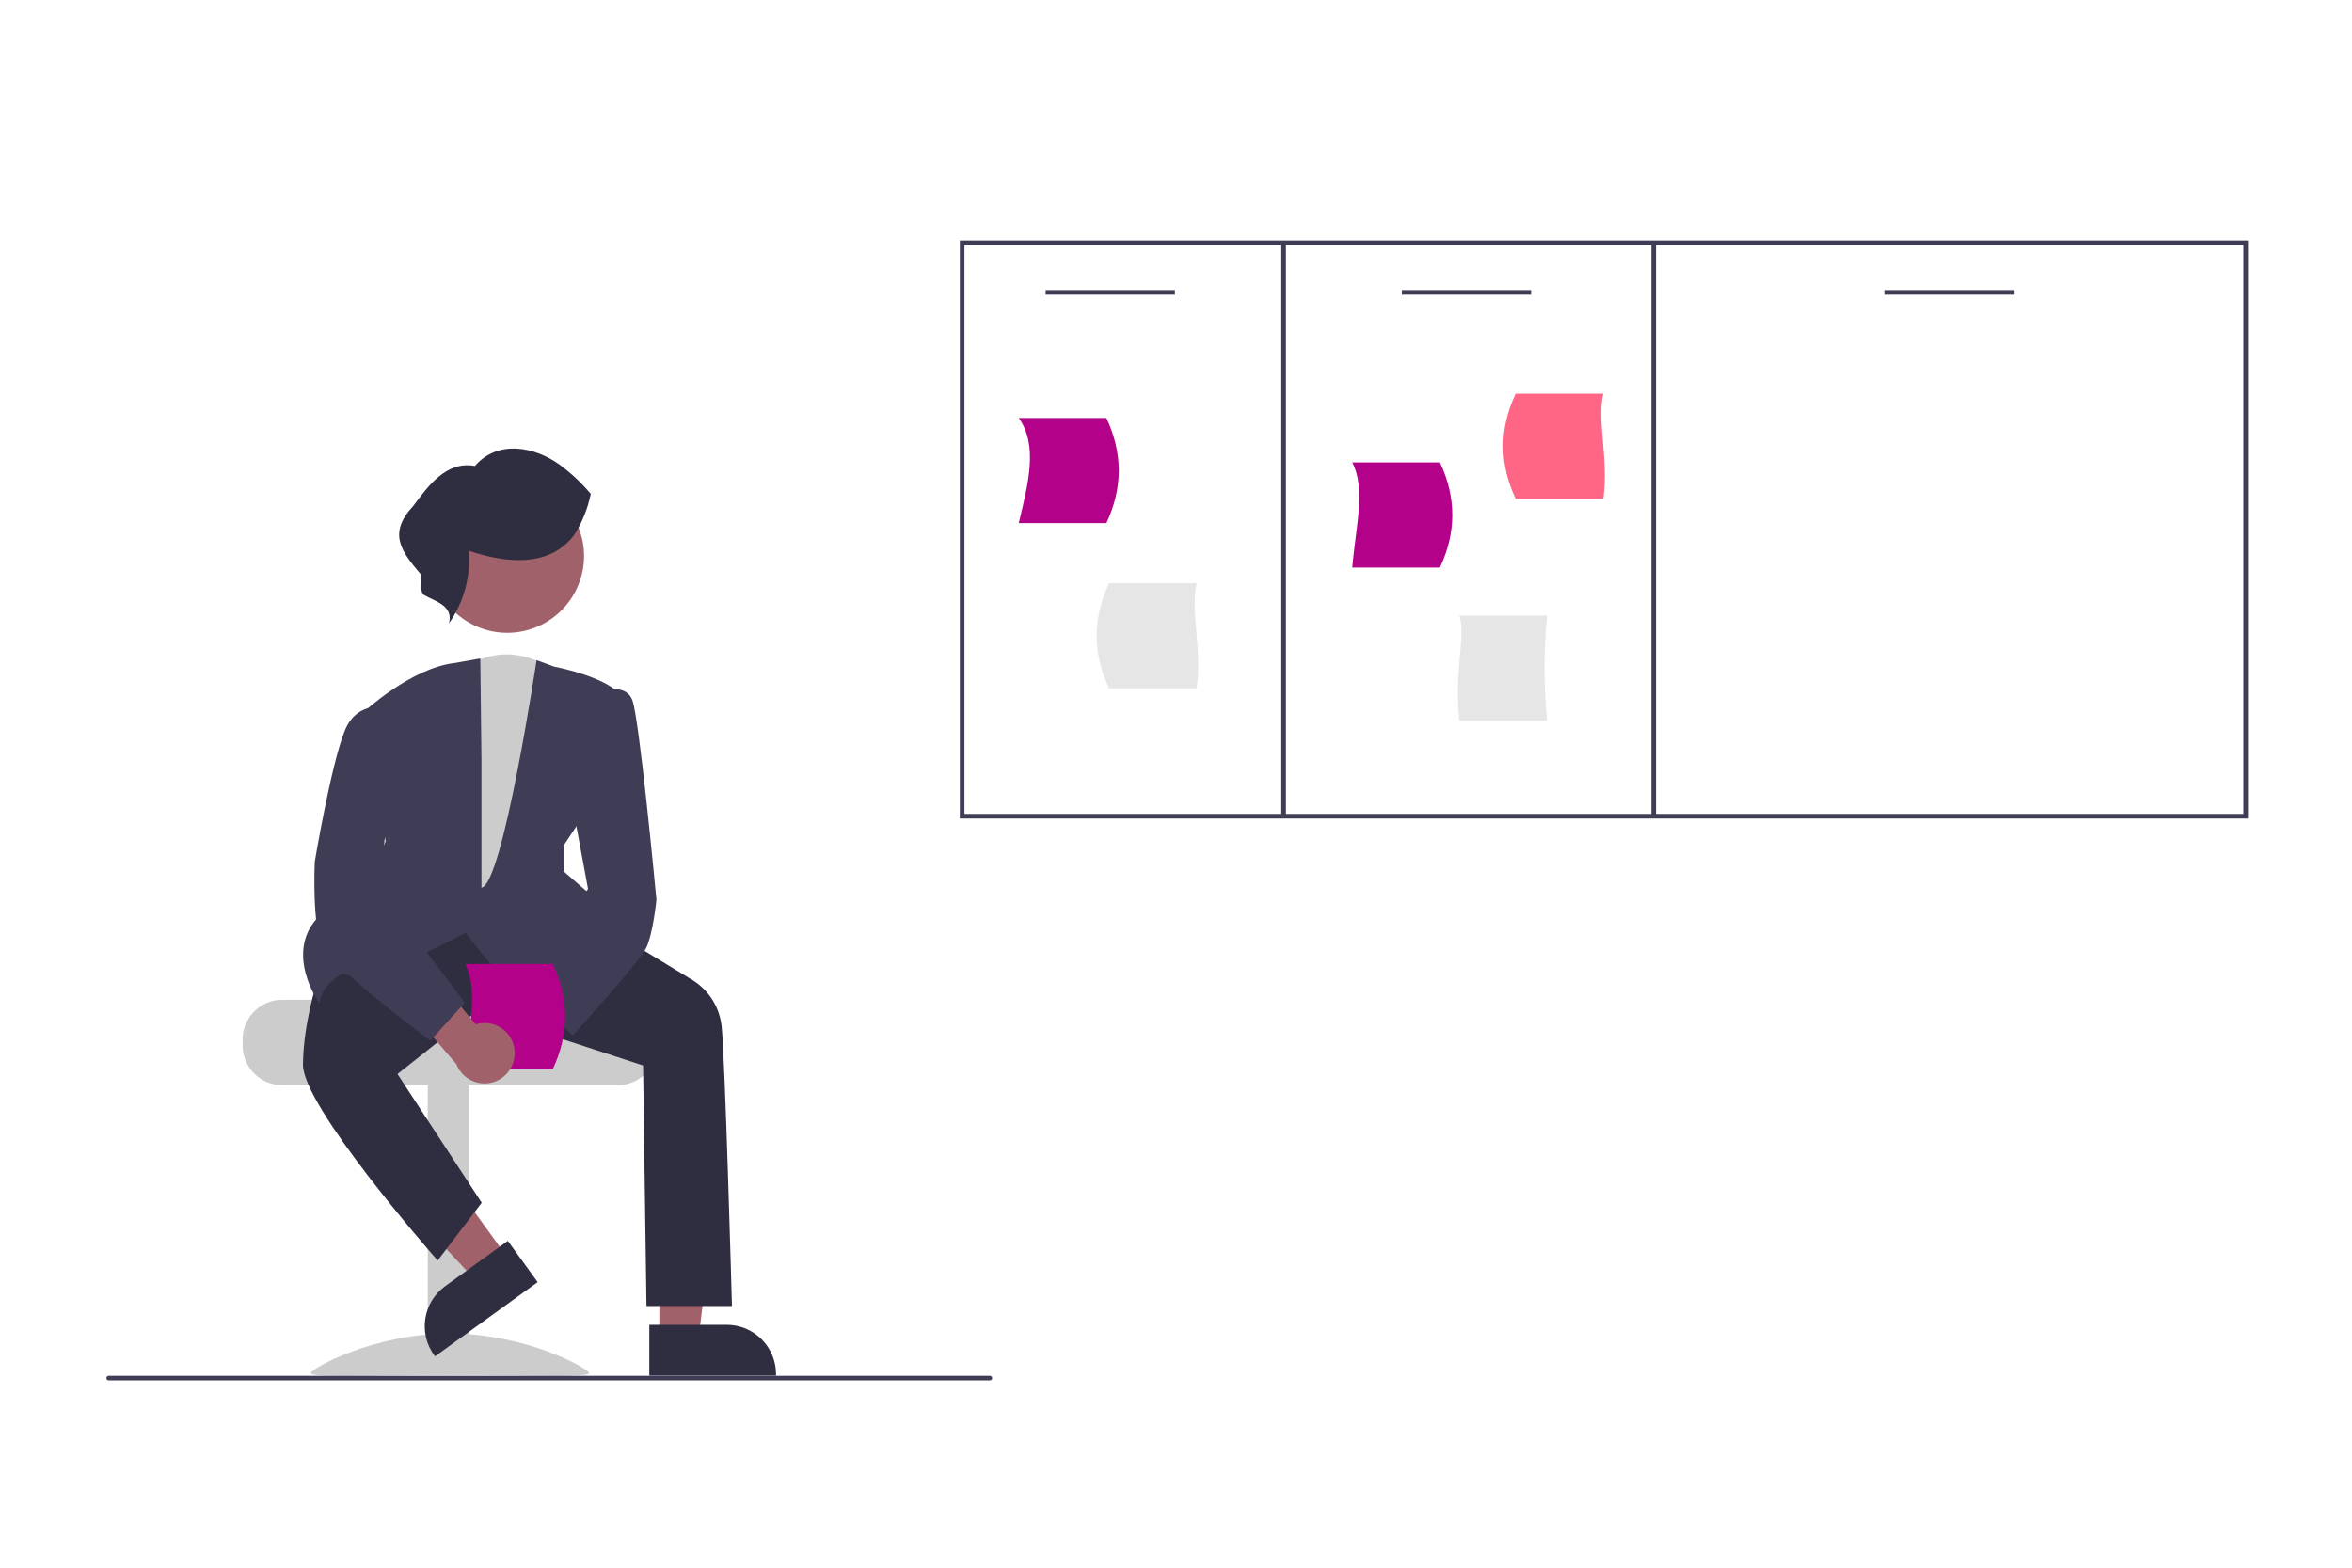 <svg version="1.2" baseProfile="tiny-ps" xmlns="http://www.w3.org/2000/svg" viewBox="0 0 1017 678" width="1017" height="678">
	<title>pensamientos-svg</title>
	<style>
		tspan { white-space:pre }
		.shp0 { fill: #3f3d56 } 
		.shp1 { fill: #b3018a } 
		.shp2 { fill: #e6e6e6 } 
		.shp3 { fill: #ff6584 } 
		.shp4 { fill: #cccccc } 
		.shp5 { fill: #a0616a } 
		.shp6 { fill: #2f2e41 } 
	</style>
	<path id="Layer" fill-rule="evenodd" class="shp0" d="M972.01 104L972.01 354L415.01 354L415.01 104L972.01 104ZM554.01 352L554.01 106L417.01 106L417.01 352L554.01 352ZM556.01 352L714.01 352L714.01 106L556.01 106L556.01 352ZM970.01 106L716.01 106L716.01 352L970.01 352L970.01 106Z" />
	<path id="Layer" class="shp1" d="M478.39 226.24L440.49 226.24C444.76 208.76 448.85 192.43 440.49 180.77L478.39 180.77C485.52 195.94 485.52 211.1 478.39 226.24Z" />
	<path id="Layer" class="shp2" d="M668.89 311.69L631 311.69C628.63 290.61 633.86 274.9 631 266.22L668.89 266.22C668.53 270 668.26 273.78 668.07 277.57C667.89 281.37 667.8 285.16 667.8 288.96C667.8 292.75 667.89 296.55 668.07 300.34C668.26 304.13 668.53 307.91 668.89 311.69L668.89 311.69Z" />
	<path id="Layer" class="shp1" d="M622.59 245.45L584.7 245.45C586.12 227.97 590.7 211.64 584.7 199.98L622.59 199.98C629.73 215.14 629.73 230.3 622.59 245.45Z" />
	<path id="Layer" class="shp3" d="M655.33 215.72L693.22 215.72C695.59 198.23 690.36 181.9 693.22 170.25L655.33 170.25C648.19 185.4 648.19 200.56 655.33 215.72Z" />
	<path id="Layer" class="shp2" d="M479.55 297.71L517.44 297.71C519.81 280.23 514.58 263.9 517.44 252.24L479.55 252.24C472.41 267.4 472.41 282.56 479.55 297.71Z" />
	<path id="Layer" class="shp0" d="M452.12 125.46L508.01 125.46L508.01 127.46L452.12 127.46L452.12 125.46Z" />
	<path id="Layer" class="shp0" d="M606.12 125.46L662.01 125.46L662.01 127.46L606.12 127.46L606.12 125.46Z" />
	<path id="Layer" class="shp0" d="M815.12 125.46L871.01 125.46L871.01 127.46L815.12 127.46L815.12 125.46Z" />
	<path id="Layer" class="shp4" d="M104.91 449.49L104.91 452.23C104.92 454.47 105.36 456.7 106.22 458.77C107.08 460.84 108.34 462.73 109.93 464.32C111.51 465.9 113.4 467.16 115.47 468.02C117.55 468.88 119.77 469.33 122.02 469.33L267.04 469.33C269.29 469.33 271.51 468.89 273.59 468.03C275.66 467.17 277.55 465.91 279.13 464.32C280.72 462.73 281.98 460.85 282.84 458.77C283.7 456.7 284.14 454.47 284.15 452.23L284.15 449.49C284.15 448.5 284.06 447.51 283.89 446.54C283.72 445.56 283.47 444.6 283.13 443.67C282.79 442.74 282.37 441.84 281.88 440.98C281.38 440.12 280.81 439.31 280.18 438.55C279.96 438.29 279.74 438.04 279.51 437.8C279.29 437.56 279.05 437.32 278.81 437.1C278.57 436.87 278.32 436.65 278.07 436.43C277.82 436.22 277.56 436.01 277.29 435.81L202.07 435.81C201.62 435.81 201.17 435.72 200.76 435.55C200.34 435.38 199.97 435.13 199.65 434.81C199.33 434.49 199.08 434.11 198.91 433.7C198.74 433.28 198.65 432.84 198.65 432.39L122.02 432.39C119.77 432.39 117.55 432.84 115.47 433.7C113.4 434.56 111.52 435.82 109.93 437.41C108.34 438.99 107.08 440.88 106.22 442.95C105.36 445.02 104.92 447.25 104.91 449.49L104.91 449.49Z" />
	<path id="Layer" class="shp4" d="M202.75 594.52L184.96 594.52L184.96 468.65L202.75 468.65L202.75 594.52Z" />
	<path id="Layer" class="shp4" d="M134.34 593.9C134.34 595.82 161.29 594.64 194.54 594.64C227.78 594.64 254.74 595.82 254.74 593.9C254.74 591.98 227.78 576.74 194.54 576.74C161.29 576.74 134.34 591.98 134.34 593.9Z" />
	<path id="Layer" class="shp5" d="M285.09 578.5L302.08 578.5L310.17 512.96L285.09 512.96L285.09 578.5L285.09 578.5Z" />
	<path id="Layer" class="shp6" d="M280.76 572.95L314.22 572.95L314.22 572.95C317.02 572.95 319.79 573.5 322.38 574.57C324.97 575.65 327.32 577.22 329.3 579.2C331.28 581.18 332.85 583.53 333.92 586.11C334.99 588.7 335.55 591.47 335.55 594.27L335.55 594.97L280.76 594.97L280.76 572.95Z" />
	<path id="Layer" class="shp5" d="M219.32 543.69L205.56 553.65L160.59 505.3L180.9 490.6L219.32 543.69L219.32 543.69Z" />
	<path id="Layer" class="shp6" d="M232.49 554.5L188.1 586.61L187.7 586.05C186.05 583.78 184.88 581.21 184.23 578.49C183.58 575.76 183.47 572.94 183.92 570.17C184.36 567.41 185.34 564.76 186.81 562.37C188.28 559.99 190.2 557.92 192.47 556.27L192.47 556.27L219.58 536.66L232.49 554.5Z" />
	<path id="Layer" class="shp4" d="M237.92 288.94C237.92 288.94 220.09 275.59 200.82 288.94L187.48 400.21L227.53 400.21L233.47 364.6L246.82 311.19L237.92 288.94Z" />
	<path id="Layer" class="shp6" d="M278.05 460.79L206.16 437.31L171.88 464.51L208.29 520.17L189.25 545.14L188.7 544.52C186.34 541.83 130.84 478.41 131 460.42C131.16 442.59 137.07 424.65 137.13 424.47L155.16 398.88L180.75 391.36L265.46 403.25L265.6 403.27L299.82 424.1C301.51 425.19 303.07 426.46 304.48 427.89C305.88 429.32 307.12 430.9 308.18 432.61C309.23 434.32 310.09 436.14 310.74 438.04C311.38 439.94 311.82 441.9 312.03 443.9C313.5 457.13 316.45 563.06 316.48 564.13L316.5 564.82L279.53 564.82L278.05 460.79Z" />
	<path id="Layer" class="shp0" d="M232.45 434.21C219.96 428.66 204 406.97 201.37 403.32C196.23 406.11 158.73 426.15 148.16 421C146.63 421.85 139.69 425.99 138.44 432.24L138.12 433.81L137.22 432.49C137.05 432.25 120.77 408.03 141.83 392.98C161.04 379.26 166.21 365.4 166.75 363.82L156.33 308.73L156.6 308.47C157.46 307.68 177.75 289.01 196.26 286.79L207.68 284.78L208.18 328.25L208.18 383.91C217.41 382.75 232.01 285.5 232.01 285.5L239.63 288.3C241.61 288.67 263.76 293.1 269.64 301.92L269.83 302.2L249.68 356.68L243.79 365.55L243.79 376.9L278.21 406.84L277.72 407.35C276.55 408.58 251.16 434.98 236.38 434.98C236.04 434.98 235.71 434.97 235.37 434.94C235.04 434.91 234.7 434.87 234.37 434.8C234.04 434.74 233.72 434.65 233.4 434.55C233.08 434.46 232.76 434.34 232.45 434.21Z" />
	<path id="Layer" class="shp5" d="M248.45 256.4C239.65 272.5 219.51 278.4 203.41 269.6C187.3 260.79 181.4 240.66 190.21 224.56C199.01 208.45 219.14 202.55 235.25 211.35C251.35 220.16 257.26 240.29 248.45 256.4Z" />
	<path id="Layer" class="shp5" d="M210.97 444.09C211.21 442.21 211.86 440.4 212.87 438.79C213.88 437.18 215.24 435.82 216.83 434.79C218.43 433.76 220.24 433.1 222.12 432.84C224 432.59 225.92 432.75 227.73 433.31L246.75 410.51L263.43 418.69L236.12 450.51C234.96 453.5 232.76 455.96 229.92 457.42C227.07 458.89 223.79 459.26 220.69 458.47C217.59 457.68 214.89 455.78 213.1 453.13C211.31 450.48 210.55 447.26 210.97 444.09L210.97 444.09Z" />
	<path id="Layer" class="shp0" d="M224.42 424.75L254.26 384.47L246.87 344.55L258.86 299.57L259.16 299.44C259.41 299.34 265.15 296.92 269.52 298.73C269.96 298.92 270.39 299.15 270.78 299.42C271.18 299.69 271.55 300 271.89 300.35C272.22 300.7 272.52 301.08 272.77 301.49C273.03 301.9 273.24 302.33 273.41 302.78C276.38 310.2 283.54 385.8 283.84 389.15C283.78 389.76 282.31 404.18 279.32 410.15C276.35 416.1 249.22 446.12 248.06 447.4L247.59 447.92L224.42 424.75Z" />
	<path id="Layer" class="shp6" d="M247.84 231.93C236.79 245.83 217.86 243.28 202.71 238.2C202.92 240.95 202.9 243.72 202.65 246.47C202.39 249.22 201.89 251.95 201.17 254.61C200.44 257.28 199.48 259.88 198.31 262.38C197.14 264.88 195.75 267.28 194.16 269.54C196.12 261.66 187.88 260.09 183.07 257.16C181.22 254.82 182.76 251.32 182 248.43C173.36 238.3 167.64 230.67 178.72 218.78C185.21 210.1 193 199.25 205.36 201.53C215.15 190.12 231.18 193.09 242.12 201.07C243.35 201.98 244.55 202.93 245.72 203.91C246.89 204.88 248.04 205.9 249.15 206.94C250.26 207.99 251.35 209.07 252.4 210.18C253.45 211.29 254.46 212.43 255.45 213.6C255.13 215.13 254.75 216.66 254.3 218.16C253.85 219.66 253.34 221.14 252.76 222.6C252.18 224.06 251.53 225.49 250.83 226.89C250.12 228.29 249.35 229.66 248.52 230.99" />
	<path id="Layer" class="shp0" d="M428 597L47 597C46.73 597 46.48 596.89 46.29 596.71C46.11 596.52 46 596.27 46 596C46 595.73 46.11 595.48 46.29 595.29C46.48 595.11 46.73 595 47 595L428 595C428.27 595 428.52 595.11 428.71 595.29C428.89 595.48 429 595.73 429 596C429 596.27 428.89 596.52 428.71 596.71C428.52 596.89 428.27 597 428 597Z" />
	<path id="Layer" class="shp1" d="M239.02 462.38L201.12 462.38C202.54 444.89 207.12 428.57 201.12 416.91L239.02 416.91C246.15 432.06 246.15 447.22 239.02 462.38Z" />
	<path id="Layer" class="shp5" d="M222.46 453.79C222.22 451.91 221.57 450.1 220.56 448.49C219.55 446.88 218.19 445.52 216.6 444.49C215 443.46 213.19 442.8 211.31 442.54C209.43 442.29 207.51 442.45 205.7 443.01L186.68 420.21L170 428.39L197.32 460.22C198.47 463.2 200.67 465.66 203.52 467.12C206.36 468.59 209.64 468.96 212.74 468.17C215.84 467.38 218.54 465.48 220.33 462.83C222.12 460.18 222.88 456.96 222.46 453.79Z" />
	<path id="Layer" class="shp0" d="M185.59 449.71C183.89 448.43 143.87 418.35 139.4 409.41C134.92 400.46 136.03 373.94 136.09 372.73C136.16 372.31 143.12 330.87 149.02 316.13C155.13 300.85 170.51 306.79 170.67 306.86L171.13 307.04L164.43 385.17L200.96 433.63L186.08 450.08L185.59 449.71Z" />
</svg>
